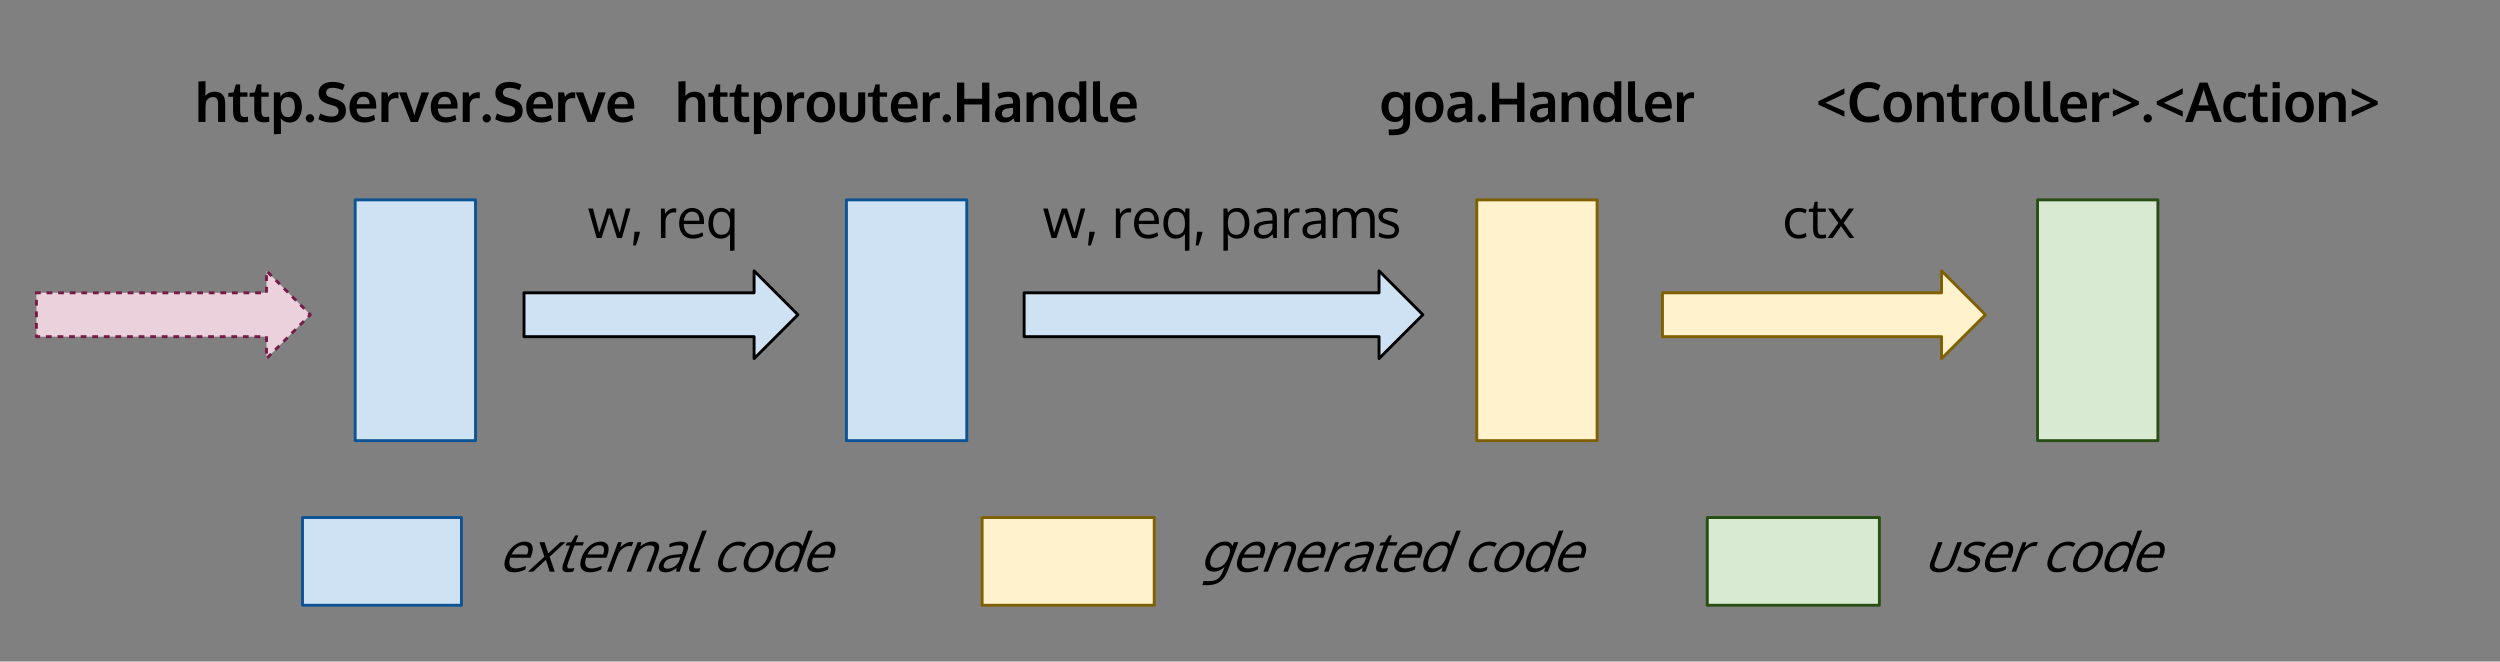 <?xml version="1.0" standalone="yes"?>

<svg version="1.1" viewBox="0.0 0.0 862.955 228.357" fill="none" stroke="none" stroke-linecap="square" stroke-miterlimit="10" xmlns="http://www.w3.org/2000/svg" xmlns:xlink="http://www.w3.org/1999/xlink"><rect x="0.0" y="0.0" width="862.955" height="228.357" fill="#808080" stroke="none"/><clipPath id="p.0"><path d="m0 0l862.955 0l0 228.357l-862.955 0l0 -228.357z" clip-rule="nonzero"></path></clipPath><g clip-path="url(#p.0)"><path fill="#000000" fill-opacity="0.0" d="m0 0l862.955 0l0 228.357l-862.955 0z" fill-rule="nonzero"></path><path fill="#ead1dc" d="m12.572 101.072l79.417 0l0 -7.567l15.134 15.134l-15.134 15.134l0 -7.567l-79.417 0z" fill-rule="nonzero"></path><path stroke="#741b47" stroke-width="1.0" stroke-linejoin="round" stroke-linecap="butt" stroke-dasharray="1.0,3.0" d="m12.572 101.072l79.417 0l0 -7.567l15.134 15.134l-15.134 15.134l0 -7.567l-79.417 0z" fill-rule="nonzero"></path><path fill="#d9ead3" d="m703.323 68.987l41.543 0l0 83.118l-41.543 0z" fill-rule="nonzero"></path><path stroke="#274e13" stroke-width="1.0" stroke-linejoin="round" stroke-linecap="butt" d="m703.323 68.987l41.543 0l0 83.118l-41.543 0z" fill-rule="nonzero"></path><path fill="#fff2cc" d="m339.016 178.644l59.402 0l0 30.268l-59.402 0z" fill-rule="nonzero"></path><path stroke="#7f6000" stroke-width="1.0" stroke-linejoin="round" stroke-linecap="butt" d="m339.016 178.644l59.402 0l0 30.268l-59.402 0z" fill-rule="nonzero"></path><path fill="#000000" fill-opacity="0.0" d="m404.887 170.408l177.669 0l0 46.74l-177.669 0z" fill-rule="nonzero"></path><path fill="#000000" d="m419.668 196q0.781 0 1.469 -0.281q0.703 -0.281 1.219 -0.766q0.531 -0.484 0.922 -1.094q0.391 -0.609 0.656 -1.312l0.281 -0.75q0.281 -0.75 0.344 -1.375q0.062 -0.625 -0.094 -1.125q-0.156 -0.5 -0.641 -0.766q-0.469 -0.281 -1.25 -0.281q-0.641 0 -1.266 0.25q-0.609 0.234 -1.094 0.625q-0.469 0.391 -0.906 0.922q-0.438 0.516 -0.734 1.062q-0.297 0.531 -0.516 1.078q-0.188 0.531 -0.281 1.062q-0.094 0.531 -0.047 1.031q0.062 0.5 0.266 0.875q0.203 0.375 0.625 0.609q0.438 0.234 1.047 0.234zm-4.641 5.984l0.391 -1.406l1.891 0q0.797 0 1.422 -0.109q0.625 -0.109 1.109 -0.359q0.484 -0.25 0.844 -0.562q0.359 -0.312 0.672 -0.812q0.312 -0.5 0.531 -0.984q0.234 -0.484 0.484 -1.188l0.344 -0.906q-0.859 0.797 -1.766 1.234q-0.891 0.422 -2.016 0.422q-0.875 0 -1.5 -0.297q-0.609 -0.297 -0.938 -0.797q-0.312 -0.5 -0.422 -1.156q-0.109 -0.672 -0.016 -1.375q0.109 -0.703 0.391 -1.422q0.406 -1.109 1.031 -2.047q0.641 -0.953 1.438 -1.688q0.812 -0.75 1.844 -1.172q1.047 -0.422 2.172 -0.422q1.0 0 1.609 0.391q0.609 0.375 0.906 1.172l0.5 -1.344l1.516 0l-3.531 9.438q-0.25 0.656 -0.469 1.141q-0.219 0.484 -0.578 1.078q-0.344 0.594 -0.719 1.016q-0.375 0.438 -0.922 0.859q-0.531 0.438 -1.172 0.703q-0.625 0.266 -1.484 0.422q-0.844 0.172 -1.844 0.172l-1.719 0zm19.985 -12.953q-0.375 -0.812 -1.562 -0.812q-1.188 0 -2.25 0.844q-1.062 0.828 -1.766 2.297l5.375 0q0.578 -1.516 0.203 -2.328zm-4.766 8.516q-2.203 0 -2.953 -1.406q-0.75 -1.422 0.172 -3.875q0.875 -2.359 2.656 -3.828q1.797 -1.469 3.812 -1.5q1.891 0 2.516 1.297q0.625 1.297 -0.188 3.453q-0.031 0.109 -0.156 0.406q-0.109 0.297 -0.156 0.422l-6.984 0q-0.625 1.734 -0.125 2.719q0.5 0.969 1.969 0.969q1.609 0 3.562 -0.859l-0.219 1.25q-1.922 0.953 -3.906 0.953zm5.875 -0.219l3.812 -10.172l1.297 0l-0.344 1.453q0.875 -0.75 1.953 -1.203q1.078 -0.469 2.125 -0.469q1.766 0 2.234 0.984q0.484 0.984 -0.281 3.047l-2.391 6.359l-1.547 0q2.297 -6.125 2.453 -6.562q0.453 -1.297 0.188 -1.891q-0.266 -0.609 -1.406 -0.609q-1.188 0 -2.203 0.578q-1.016 0.578 -1.609 1.484q-0.328 0.625 -0.625 1.438l-2.094 5.562l-1.562 0zm19.77 -8.297q-0.375 -0.812 -1.562 -0.812q-1.188 0 -2.25 0.844q-1.062 0.828 -1.766 2.297l5.375 0q0.578 -1.516 0.203 -2.328zm-4.766 8.516q-2.203 0 -2.953 -1.406q-0.75 -1.422 0.172 -3.875q0.875 -2.359 2.656 -3.828q1.797 -1.469 3.812 -1.5q1.891 0 2.516 1.297q0.625 1.297 -0.188 3.453q-0.031 0.109 -0.156 0.406q-0.109 0.297 -0.156 0.422l-6.984 0q-0.625 1.734 -0.125 2.719q0.5 0.969 1.969 0.969q1.609 0 3.562 -0.859l-0.219 1.25q-1.922 0.953 -3.906 0.953zm14.281 -10.484q0.422 0 0.75 0.047l-0.594 1.438q-0.391 -0.078 -0.703 -0.078q-1.297 0 -2.453 0.906q-1.156 0.906 -1.656 2.234l-2.141 5.719l-1.562 0q3.516 -9.375 3.812 -10.172l1.281 0l-0.531 1.828q0.859 -0.875 1.859 -1.391q1.016 -0.531 1.938 -0.531zm1.718 9.219q1.109 0 2.172 -0.594q1.062 -0.609 1.703 -1.641l0.641 -1.719q-0.047 0 -0.578 0.047q-0.531 0.047 -0.688 0.047q-2.094 0.188 -3.078 0.672q-0.969 0.484 -1.359 1.547q-0.312 0.812 0.016 1.234q0.328 0.406 1.172 0.406zm2.984 1.047q0.078 -0.594 0.203 -1.281q-1.156 0.844 -2.031 1.172q-0.859 0.328 -1.859 0.328q-1.422 0 -2.016 -0.75q-0.578 -0.75 -0.047 -2.156q0.578 -1.547 2.031 -2.297q1.469 -0.766 3.766 -0.938q0.312 -0.031 0.953 -0.078q0.641 -0.062 0.953 -0.094l0.344 -0.891q0.406 -1.078 0.094 -1.594q-0.312 -0.516 -1.391 -0.516q-1.5 0 -3.297 0.734q-0.016 -0.109 -0.016 -0.641q0.016 -0.531 0.016 -0.562q0.828 -0.375 1.828 -0.594q1.016 -0.234 1.984 -0.234q1.891 0 2.422 0.828q0.547 0.828 -0.203 2.828l-2.531 6.734l-1.203 0zm6.862 0.188q-1.5 0 -1.859 -0.734q-0.344 -0.734 0.219 -2.359l2.297 -6.125l-1.5 0l0.438 -1.016l1.484 -0.125l1.406 -2.328l1.031 -0.047l-0.891 2.375l2.828 0l-0.422 1.141l-2.828 0l-2.188 5.844q-0.438 1.156 -0.266 1.641q0.172 0.469 1.031 0.469q0.297 0 1.391 -0.156l-0.406 1.219q-1.188 0.203 -1.766 0.203zm12.28 -8.484q-0.375 -0.812 -1.562 -0.812q-1.188 0 -2.25 0.844q-1.062 0.828 -1.766 2.297l5.375 0q0.578 -1.516 0.203 -2.328zm-4.766 8.516q-2.203 0 -2.953 -1.406q-0.75 -1.422 0.172 -3.875q0.875 -2.359 2.656 -3.828q1.797 -1.469 3.812 -1.5q1.891 0 2.516 1.297q0.625 1.297 -0.188 3.453q-0.031 0.109 -0.156 0.406q-0.109 0.297 -0.156 0.422l-6.984 0q-0.625 1.734 -0.125 2.719q0.5 0.969 1.969 0.969q1.609 0 3.562 -0.859l-0.219 1.25q-1.922 0.953 -3.906 0.953zm10.265 -1.344q1.531 0 2.641 -0.984q1.125 -0.984 1.812 -2.812q0.781 -2.062 0.453 -3.094q-0.328 -1.047 -1.938 -1.047q-0.719 0 -1.391 0.312q-0.656 0.297 -1.203 0.844q-0.531 0.547 -0.969 1.266q-0.438 0.703 -0.766 1.547q-0.438 1.188 -0.469 2.062q-0.031 0.875 0.422 1.391q0.453 0.516 1.406 0.516zm3.172 -0.344q-0.781 0.766 -1.797 1.219q-1.0 0.453 -2.016 0.453q-2.016 0 -2.625 -1.422q-0.594 -1.438 0.328 -3.906q0.891 -2.359 2.578 -3.812q1.703 -1.453 3.656 -1.453q1.0 0 1.734 0.438q0.734 0.438 0.906 1.188l0.312 -0.891l1.672 -4.469l1.562 -0.094l-5.328 14.219l-1.328 0l0.344 -1.469zm12.343 1.688q-2.234 0 -2.953 -1.453q-0.719 -1.469 0.172 -3.828q0.891 -2.375 2.719 -3.844q1.844 -1.484 4.078 -1.484q0.781 0 1.453 0.203q0.672 0.188 0.984 0.5l-0.875 1.203q-0.875 -0.578 -2.078 -0.578q-1.469 0 -2.734 1.078q-1.266 1.078 -1.969 2.938q-0.672 1.812 -0.234 2.875q0.453 1.062 1.969 1.062q1.188 0 2.672 -0.641l-0.266 1.234q-1.281 0.734 -2.938 0.734zm7.631 -5.281q-0.688 1.812 -0.297 2.906q0.406 1.078 1.953 1.078q1.516 0 2.688 -1.078q1.188 -1.094 1.875 -2.922q0.703 -1.875 0.328 -2.938q-0.359 -1.078 -1.922 -1.078q-1.531 0 -2.734 1.094q-1.203 1.094 -1.891 2.938zm7.828 -0.031q-0.875 2.359 -2.703 3.844q-1.812 1.469 -4.031 1.469q-2.141 0 -2.859 -1.484q-0.703 -1.484 0.172 -3.812q0.891 -2.375 2.703 -3.844q1.812 -1.469 4.031 -1.469q2.188 0 2.875 1.469q0.703 1.469 -0.188 3.828zm4.472 3.969q1.531 0 2.641 -0.984q1.125 -0.984 1.812 -2.812q0.781 -2.062 0.453 -3.094q-0.328 -1.047 -1.938 -1.047q-0.719 0 -1.391 0.312q-0.656 0.297 -1.203 0.844q-0.531 0.547 -0.969 1.266q-0.438 0.703 -0.766 1.547q-0.438 1.188 -0.469 2.062q-0.031 0.875 0.422 1.391q0.453 0.516 1.406 0.516zm3.172 -0.344q-0.781 0.766 -1.797 1.219q-1.0 0.453 -2.016 0.453q-2.016 0 -2.625 -1.422q-0.594 -1.438 0.328 -3.906q0.891 -2.359 2.578 -3.812q1.703 -1.453 3.656 -1.453q1.0 0 1.734 0.438q0.734 0.438 0.906 1.188l0.312 -0.891l1.672 -4.469l1.562 -0.094l-5.328 14.219l-1.328 0l0.344 -1.469zm12.453 -6.828q-0.375 -0.812 -1.562 -0.812q-1.188 0 -2.25 0.844q-1.062 0.828 -1.766 2.297l5.375 0q0.578 -1.516 0.203 -2.328zm-4.766 8.516q-2.203 0 -2.953 -1.406q-0.75 -1.422 0.172 -3.875q0.875 -2.359 2.656 -3.828q1.797 -1.469 3.812 -1.5q1.891 0 2.516 1.297q0.625 1.297 -0.188 3.453q-0.031 0.109 -0.156 0.406q-0.109 0.297 -0.156 0.422l-6.984 0q-0.625 1.734 -0.125 2.719q0.5 0.969 1.969 0.969q1.609 0 3.562 -0.859l-0.219 1.25q-1.922 0.953 -3.906 0.953z" fill-rule="nonzero"></path><path fill="#d9ead3" d="m589.325 178.644l59.402 0l0 30.268l-59.402 0z" fill-rule="nonzero"></path><path stroke="#274e13" stroke-width="1.0" stroke-linejoin="round" stroke-linecap="butt" d="m589.325 178.644l59.402 0l0 30.268l-59.402 0z" fill-rule="nonzero"></path><path fill="#cfe2f3" d="m122.598 68.987l41.543 0l0 83.118l-41.543 0z" fill-rule="nonzero"></path><path stroke="#0b5394" stroke-width="1.0" stroke-linejoin="round" stroke-linecap="butt" d="m122.598 68.987l41.543 0l0 83.118l-41.543 0z" fill-rule="nonzero"></path><path fill="#000000" fill-opacity="0.0" d="m46.787 15.182l193.165 0l0 46.74l-193.165 0z" fill-rule="nonzero"></path><path fill="#000000" d="m68.49 42.102l0 -13.953l2.438 -0.156l0 2.938q0 0.219 -0.031 1.188q-0.031 0.969 -0.031 0.984q1.219 -1.453 3.266 -1.453q1.703 0 2.641 0.984q0.953 0.984 0.953 3.016l0 6.453l-2.438 0l0 -6.188q0 -1.25 -0.406 -1.828q-0.391 -0.594 -1.344 -0.594q-0.812 0 -1.453 0.422q-0.625 0.406 -0.938 1.047q-0.219 0.859 -0.219 2.234l0 4.906l-2.438 0zm15.492 0.141q-1.047 0 -1.734 -0.25q-0.688 -0.25 -1.078 -0.766q-0.391 -0.531 -0.562 -1.25q-0.156 -0.719 -0.156 -1.781l0 -4.812l-1.672 0l0.094 -1.312l1.75 -0.172l0.781 -2.75l1.484 -0.016l0 2.766l2.531 0l0 1.484l-2.531 0l0 4.859q0 1.156 0.328 1.656q0.328 0.484 1.234 0.484q0.531 0 1.125 -0.094l0.078 1.75q-0.031 0 -0.234 0.047q-0.203 0.031 -0.406 0.062q-0.188 0.031 -0.484 0.062q-0.297 0.031 -0.547 0.031zm7.315 0q-1.047 0 -1.734 -0.25q-0.688 -0.25 -1.078 -0.766q-0.391 -0.531 -0.562 -1.25q-0.156 -0.719 -0.156 -1.781l0 -4.812l-1.672 0l0.094 -1.312l1.75 -0.172l0.781 -2.75l1.484 -0.016l0 2.766l2.531 0l0 1.484l-2.531 0l0 4.859q0 1.156 0.328 1.656q0.328 0.484 1.234 0.484q0.531 0 1.125 -0.094l0.078 1.75q-0.031 0 -0.234 0.047q-0.203 0.031 -0.406 0.062q-0.188 0.031 -0.484 0.062q-0.297 0.031 -0.547 0.031zm3.237 4.094l0 -14.438l2.094 0l0.25 1.438q0.5 -0.812 1.328 -1.25q0.844 -0.438 1.859 -0.438q1.25 0 2.203 0.703q0.953 0.688 1.438 1.891q0.5 1.203 0.5 2.703q0 2.375 -1.156 3.859q-1.141 1.484 -3.094 1.484q-0.969 0 -1.75 -0.375q-0.781 -0.391 -1.312 -1.047q0.078 1.344 0.078 1.5l0 3.859l-2.438 0.109zm4.891 -5.891q1.094 0 1.719 -0.906q0.625 -0.922 0.625 -2.609q0 -1.719 -0.641 -2.578q-0.625 -0.859 -1.734 -0.859q-2.422 0 -2.453 3.281q0 1.891 0.625 2.781q0.641 0.891 1.859 0.891zm7.582 1.828q-0.594 0 -1.016 -0.422q-0.422 -0.422 -0.422 -1.0q0 -0.578 0.406 -1.0q0.422 -0.438 1.031 -0.438q0.594 0 1.0 0.438q0.422 0.422 0.422 1.0q0 0.578 -0.422 1.0q-0.406 0.422 -1.0 0.422zm7.324 0.016q-2.453 0 -4.406 -1.141l0.609 -1.984q0.875 0.484 1.891 0.781q1.031 0.297 2.0 0.297q1.203 0 1.812 -0.516q0.609 -0.516 0.609 -1.484q0 -1.281 -1.703 -1.766q-0.125 -0.047 -0.688 -0.203q-0.547 -0.172 -1.031 -0.312q-0.484 -0.156 -0.703 -0.25q-2.734 -0.953 -2.734 -3.594q0 -1.844 1.312 -2.844q1.312 -1.0 3.484 -1.0q2.453 0 4.234 1.0l-0.75 1.844q-1.828 -0.812 -3.391 -0.812q-1.109 0 -1.688 0.391q-0.562 0.391 -0.609 1.312q0 1.125 1.125 1.469q0.219 0.094 1.094 0.375q0.875 0.266 1.141 0.359q1.859 0.609 2.656 1.516q0.812 0.906 0.812 2.531q0 1.938 -1.375 2.984q-1.375 1.047 -3.703 1.047zm11.503 0q-2.469 0 -3.844 -1.406q-1.359 -1.422 -1.359 -3.906q0 -2.438 1.281 -3.875q1.297 -1.438 3.531 -1.453q2.094 0 3.25 1.328q1.172 1.312 1.172 3.5q0 0.156 0 0.516q0 0.344 0 0.5l-6.781 0q0.031 1.438 0.781 2.219q0.75 0.781 2.062 0.781q1.656 0 3.203 -0.875l0.344 1.734q-1.531 0.938 -3.641 0.938zm-2.703 -6.312l4.453 0q0 -1.25 -0.578 -1.922q-0.562 -0.672 -1.562 -0.672q-0.938 0 -1.578 0.656q-0.641 0.656 -0.734 1.938zm8.54 6.125l0 -10.203l2.031 0l0.312 1.562q1.016 -1.609 2.906 -1.609q0.406 0 0.656 0.047l-0.047 2.031q-0.359 -0.062 -0.766 -0.062q-1.344 0 -2.016 0.719q-0.656 0.719 -0.656 1.984l0 5.531l-2.422 0zm10.113 0l-4.062 -10.203l2.578 0q0.141 0.422 0.938 2.609q0.797 2.172 1.062 2.953q0.516 1.547 0.75 2.328q0 0 0.156 -0.594q0.156 -0.594 0.297 -1.125q0.156 -0.531 0.188 -0.641q0.016 -0.016 0.844 -2.547q0.844 -2.547 1.0 -2.984l2.562 0l-3.859 10.203l-2.453 0zm12.108 0.188q-2.469 0 -3.844 -1.406q-1.359 -1.422 -1.359 -3.906q0 -2.438 1.281 -3.875q1.297 -1.438 3.531 -1.453q2.094 0 3.25 1.328q1.172 1.312 1.172 3.5q0 0.156 0 0.516q0 0.344 0 0.5l-6.781 0q0.031 1.438 0.781 2.219q0.75 0.781 2.062 0.781q1.656 0 3.203 -0.875l0.344 1.734q-1.531 0.938 -3.641 0.938zm-2.703 -6.312l4.453 0q0 -1.25 -0.578 -1.922q-0.562 -0.672 -1.562 -0.672q-0.938 0 -1.578 0.656q-0.641 0.656 -0.734 1.938zm8.54 6.125l0 -10.203l2.031 0l0.312 1.562q1.016 -1.609 2.906 -1.609q0.406 0 0.656 0.047l-0.047 2.031q-0.359 -0.062 -0.766 -0.062q-1.344 0 -2.016 0.719q-0.656 0.719 -0.656 1.984l0 5.531l-2.422 0zm8.285 0.172q-0.594 0 -1.016 -0.422q-0.422 -0.422 -0.422 -1.0q0 -0.578 0.406 -1.0q0.422 -0.438 1.031 -0.438q0.594 0 1.0 0.438q0.422 0.422 0.422 1.0q0 0.578 -0.422 1.0q-0.406 0.422 -1.0 0.422zm7.324 0.016q-2.453 0 -4.406 -1.141l0.609 -1.984q0.875 0.484 1.891 0.781q1.031 0.297 2.0 0.297q1.203 0 1.812 -0.516q0.609 -0.516 0.609 -1.484q0 -1.281 -1.703 -1.766q-0.125 -0.047 -0.688 -0.203q-0.547 -0.172 -1.031 -0.312q-0.484 -0.156 -0.703 -0.25q-2.734 -0.953 -2.734 -3.594q0 -1.844 1.312 -2.844q1.312 -1.0 3.484 -1.0q2.453 0 4.234 1.0l-0.75 1.844q-1.828 -0.812 -3.391 -0.812q-1.109 0 -1.688 0.391q-0.562 0.391 -0.609 1.312q0 1.125 1.125 1.469q0.219 0.094 1.094 0.375q0.875 0.266 1.141 0.359q1.859 0.609 2.656 1.516q0.812 0.906 0.812 2.531q0 1.938 -1.375 2.984q-1.375 1.047 -3.703 1.047zm11.503 0q-2.469 0 -3.844 -1.406q-1.359 -1.422 -1.359 -3.906q0 -2.438 1.281 -3.875q1.297 -1.438 3.531 -1.453q2.094 0 3.25 1.328q1.172 1.312 1.172 3.5q0 0.156 0 0.516q0 0.344 0 0.5l-6.781 0q0.031 1.438 0.781 2.219q0.75 0.781 2.062 0.781q1.656 0 3.203 -0.875l0.344 1.734q-1.531 0.938 -3.641 0.938zm-2.703 -6.312l4.453 0q0 -1.25 -0.578 -1.922q-0.562 -0.672 -1.562 -0.672q-0.938 0 -1.578 0.656q-0.641 0.656 -0.734 1.938zm8.54 6.125l0 -10.203l2.031 0l0.312 1.562q1.016 -1.609 2.906 -1.609q0.406 0 0.656 0.047l-0.047 2.031q-0.359 -0.062 -0.766 -0.062q-1.344 0 -2.016 0.719q-0.656 0.719 -0.656 1.984l0 5.531l-2.422 0zm10.113 0l-4.062 -10.203l2.578 0q0.141 0.422 0.938 2.609q0.797 2.172 1.062 2.953q0.516 1.547 0.75 2.328q0 0 0.156 -0.594q0.156 -0.594 0.297 -1.125q0.156 -0.531 0.188 -0.641q0.016 -0.016 0.844 -2.547q0.844 -2.547 1.0 -2.984l2.562 0l-3.859 10.203l-2.453 0zm12.108 0.188q-2.469 0 -3.844 -1.406q-1.359 -1.422 -1.359 -3.906q0 -2.438 1.281 -3.875q1.297 -1.438 3.531 -1.453q2.094 0 3.25 1.328q1.172 1.312 1.172 3.5q0 0.156 0 0.516q0 0.344 0 0.5l-6.781 0q0.031 1.438 0.781 2.219q0.75 0.781 2.062 0.781q1.656 0 3.203 -0.875l0.344 1.734q-1.531 0.938 -3.641 0.938zm-2.703 -6.312l4.453 0q0 -1.25 -0.578 -1.922q-0.562 -0.672 -1.562 -0.672q-0.938 0 -1.578 0.656q-0.641 0.656 -0.734 1.938z" fill-rule="nonzero"></path><path fill="#cfe2f3" d="m180.882 101.073l79.417 0l0 -7.567l15.134 15.134l-15.134 15.134l0 -7.567l-79.417 0z" fill-rule="nonzero"></path><path stroke="#000000" stroke-width="1.0" stroke-linejoin="round" stroke-linecap="butt" d="m180.882 101.073l79.417 0l0 -7.567l15.134 15.134l-15.134 15.134l0 -7.567l-79.417 0z" fill-rule="nonzero"></path><path fill="#cfe2f3" d="m292.173 68.987l41.543 0l0 83.118l-41.543 0z" fill-rule="nonzero"></path><path stroke="#0b5394" stroke-width="1.0" stroke-linejoin="round" stroke-linecap="butt" d="m292.173 68.987l41.543 0l0 83.118l-41.543 0z" fill-rule="nonzero"></path><path fill="#000000" fill-opacity="0.0" d="m212.945 15.182l200.0 0l0 46.74l-200.0 0z" fill-rule="nonzero"></path><path fill="#000000" d="m234.193 42.102l0 -13.953l2.438 -0.156l0 2.938q0 0.219 -0.031 1.188q-0.031 0.969 -0.031 0.984q1.219 -1.453 3.266 -1.453q1.703 0 2.641 0.984q0.953 0.984 0.953 3.016l0 6.453l-2.438 0l0 -6.188q0 -1.25 -0.406 -1.828q-0.391 -0.594 -1.344 -0.594q-0.812 0 -1.453 0.422q-0.625 0.406 -0.938 1.047q-0.219 0.859 -0.219 2.234l0 4.906l-2.438 0zm15.492 0.141q-1.047 0 -1.734 -0.25q-0.688 -0.25 -1.078 -0.766q-0.391 -0.531 -0.562 -1.25q-0.156 -0.719 -0.156 -1.781l0 -4.812l-1.672 0l0.094 -1.312l1.75 -0.172l0.781 -2.75l1.484 -0.016l0 2.766l2.531 0l0 1.484l-2.531 0l0 4.859q0 1.156 0.328 1.656q0.328 0.484 1.234 0.484q0.531 0 1.125 -0.094l0.078 1.75q-0.031 0 -0.234 0.047q-0.203 0.031 -0.406 0.062q-0.188 0.031 -0.484 0.062q-0.297 0.031 -0.547 0.031zm7.315 0q-1.047 0 -1.734 -0.25q-0.688 -0.25 -1.078 -0.766q-0.391 -0.531 -0.562 -1.25q-0.156 -0.719 -0.156 -1.781l0 -4.812l-1.672 0l0.094 -1.312l1.75 -0.172l0.781 -2.75l1.484 -0.016l0 2.766l2.531 0l0 1.484l-2.531 0l0 4.859q0 1.156 0.328 1.656q0.328 0.484 1.234 0.484q0.531 0 1.125 -0.094l0.078 1.75q-0.031 0 -0.234 0.047q-0.203 0.031 -0.406 0.062q-0.188 0.031 -0.484 0.062q-0.297 0.031 -0.547 0.031zm3.237 4.094l0 -14.438l2.094 0l0.25 1.438q0.5 -0.812 1.328 -1.25q0.844 -0.438 1.859 -0.438q1.25 0 2.203 0.703q0.953 0.688 1.438 1.891q0.5 1.203 0.5 2.703q0 2.375 -1.156 3.859q-1.141 1.484 -3.094 1.484q-0.969 0 -1.75 -0.375q-0.781 -0.391 -1.312 -1.047q0.078 1.344 0.078 1.5l0 3.859l-2.438 0.109zm4.891 -5.891q1.094 0 1.719 -0.906q0.625 -0.922 0.625 -2.609q0 -1.719 -0.641 -2.578q-0.625 -0.859 -1.734 -0.859q-2.422 0 -2.453 3.281q0 1.891 0.625 2.781q0.641 0.891 1.859 0.891zm6.567 1.656l0 -10.203l2.031 0l0.312 1.562q1.016 -1.609 2.906 -1.609q0.406 0 0.656 0.047l-0.047 2.031q-0.359 -0.062 -0.766 -0.062q-1.344 0 -2.016 0.719q-0.656 0.719 -0.656 1.984l0 5.531l-2.422 0zm11.691 -1.656q1.234 0 1.859 -0.891q0.625 -0.906 0.625 -2.578q0 -1.703 -0.625 -2.594q-0.625 -0.891 -1.875 -0.891q-1.234 0 -1.859 0.906q-0.625 0.891 -0.625 2.578q0 1.672 0.625 2.578q0.641 0.891 1.875 0.891zm-0.062 1.844q-2.266 0 -3.562 -1.453q-1.297 -1.469 -1.297 -3.859q0 -2.469 1.297 -3.891q1.297 -1.438 3.672 -1.438q2.281 0 3.562 1.453q1.297 1.453 1.297 3.875q0 2.438 -1.312 3.875q-1.297 1.438 -3.656 1.438zm14.116 -0.984q-1.219 0.984 -3.203 0.984q-1.984 0 -3.203 -0.984q-1.203 -1.0 -1.203 -2.922l0 -6.484l2.438 0l0 6.406q0 1.141 0.469 1.656q0.484 0.5 1.531 0.5q1.016 0 1.484 -0.5q0.469 -0.516 0.469 -1.656l0 -6.406l2.438 0l0 6.484q0 1.922 -1.219 2.922zm7.313 0.938q-1.047 0 -1.734 -0.25q-0.688 -0.25 -1.078 -0.766q-0.391 -0.531 -0.562 -1.25q-0.156 -0.719 -0.156 -1.781l0 -4.812l-1.672 0l0.094 -1.312l1.75 -0.172l0.781 -2.75l1.484 -0.016l0 2.766l2.531 0l0 1.484l-2.531 0l0 4.859q0 1.156 0.328 1.656q0.328 0.484 1.234 0.484q0.531 0 1.125 -0.094l0.078 1.75q-0.031 0 -0.234 0.047q-0.203 0.031 -0.406 0.062q-0.188 0.031 -0.484 0.062q-0.297 0.031 -0.547 0.031zm7.956 0.047q-2.469 0 -3.844 -1.406q-1.359 -1.422 -1.359 -3.906q0 -2.438 1.281 -3.875q1.297 -1.438 3.531 -1.453q2.094 0 3.25 1.328q1.172 1.312 1.172 3.5q0 0.156 0 0.516q0 0.344 0 0.5l-6.781 0q0.031 1.438 0.781 2.219q0.75 0.781 2.062 0.781q1.656 0 3.203 -0.875l0.344 1.734q-1.531 0.938 -3.641 0.938zm-2.703 -6.312l4.453 0q0 -1.25 -0.578 -1.922q-0.562 -0.672 -1.562 -0.672q-0.938 0 -1.578 0.656q-0.641 0.656 -0.734 1.938zm8.54 6.125l0 -10.203l2.031 0l0.312 1.562q1.016 -1.609 2.906 -1.609q0.406 0 0.656 0.047l-0.047 2.031q-0.359 -0.062 -0.766 -0.062q-1.344 0 -2.016 0.719q-0.656 0.719 -0.656 1.984l0 5.531l-2.422 0zm8.285 0.172q-0.594 0 -1.016 -0.422q-0.422 -0.422 -0.422 -1.0q0 -0.578 0.406 -1.0q0.422 -0.438 1.031 -0.438q0.594 0 1.0 0.438q0.422 0.422 0.422 1.0q0 0.578 -0.422 1.0q-0.406 0.422 -1.0 0.422zm3.512 -0.172l0 -13.594l2.516 0l0 5.562l6.141 0l0 -5.562l2.516 0l0 13.594l-2.516 0l0 -6.047l-6.141 0l0 6.047l-2.516 0zm16.3 0.188q-1.422 0 -2.297 -0.781q-0.875 -0.781 -0.875 -2.25q0 -1.594 1.031 -2.359q1.047 -0.766 3.141 -0.969q0.297 -0.031 0.625 -0.062q0.328 -0.047 0.75 -0.078q0.422 -0.047 0.656 -0.078l0 -0.531q0 -0.922 -0.422 -1.344q-0.422 -0.422 -1.297 -0.422q-1.25 0 -3.078 0.688q0 -0.031 -0.297 -0.844q-0.297 -0.812 -0.312 -0.828q1.797 -0.781 3.906 -0.781q2.047 0 2.984 0.906q0.938 0.891 0.938 2.891l0 6.656l-1.797 0q0 -0.031 -0.203 -0.609q-0.188 -0.594 -0.188 -0.641q-0.766 0.75 -1.5 1.094q-0.719 0.344 -1.766 0.344zm0.656 -1.719q0.844 0 1.469 -0.406q0.641 -0.406 0.906 -0.969l0 -1.969q-0.031 0 -0.5 0.031q-0.453 0.031 -0.484 0.031q-1.484 0.141 -2.172 0.562q-0.672 0.422 -0.672 1.375q0 0.641 0.375 1.0q0.375 0.344 1.078 0.344zm7.059 1.531l0 -10.203l1.953 0l0.266 1.297q1.562 -1.547 3.469 -1.547q1.781 0 2.656 1.031q0.891 1.031 0.891 2.969l0 6.453l-2.438 0l0 -6.156q0 -1.234 -0.391 -1.844q-0.391 -0.609 -1.406 -0.609q-0.781 0 -1.438 0.406q-0.656 0.406 -0.953 1.016q-0.172 0.719 -0.172 2.219l0 4.969l-2.438 0zm15.22 0.188q-2.0 0 -3.141 -1.453q-1.141 -1.469 -1.141 -3.922q0 -2.375 1.141 -3.812q1.141 -1.453 3.125 -1.453q2.172 0 3.078 1.547q-0.094 -0.906 -0.094 -1.75l0 -3.297l2.422 -0.156l0 14.109l-2.094 0l-0.281 -1.391q-0.156 0.25 -0.297 0.438q-0.125 0.172 -0.391 0.406q-0.25 0.234 -0.562 0.391q-0.297 0.141 -0.766 0.234q-0.453 0.109 -1.0 0.109zm0.578 -1.844q2.438 0 2.484 -3.328q0 -1.875 -0.641 -2.734q-0.625 -0.875 -1.875 -0.875q-1.094 0 -1.75 0.875q-0.656 0.875 -0.656 2.594q0 1.688 0.656 2.578q0.656 0.891 1.781 0.891zm10.672 1.797q-1.062 0 -1.75 -0.25q-0.688 -0.25 -1.094 -0.781q-0.391 -0.531 -0.547 -1.266q-0.156 -0.75 -0.156 -1.859l0 -9.938l2.422 -0.156l0 10.047q0 1.375 0.328 1.859q0.328 0.484 1.266 0.484q0.469 0 1.172 -0.094l0.062 1.734q0 0 -0.219 0.047q-0.219 0.047 -0.422 0.078q-0.203 0.031 -0.516 0.062q-0.297 0.031 -0.547 0.031zm7.517 0.047q-2.469 0 -3.844 -1.406q-1.359 -1.422 -1.359 -3.906q0 -2.438 1.281 -3.875q1.297 -1.438 3.531 -1.453q2.094 0 3.25 1.328q1.172 1.312 1.172 3.5q0 0.156 0 0.516q0 0.344 0 0.5l-6.781 0q0.031 1.438 0.781 2.219q0.75 0.781 2.062 0.781q1.656 0 3.203 -0.875l0.344 1.734q-1.531 0.938 -3.641 0.938zm-2.703 -6.312l4.453 0q0 -1.25 -0.578 -1.922q-0.562 -0.672 -1.562 -0.672q-0.938 0 -1.578 0.656q-0.641 0.656 -0.734 1.938z" fill-rule="nonzero"></path><path fill="#cfe2f3" d="m353.514 101.073l122.504 0l0 -7.567l15.134 15.134l-15.134 15.134l0 -7.567l-122.504 0z" fill-rule="nonzero"></path><path stroke="#000000" stroke-width="1.0" stroke-linejoin="round" stroke-linecap="butt" d="m353.514 101.073l122.504 0l0 -7.567l15.134 15.134l-15.134 15.134l0 -7.567l-122.504 0z" fill-rule="nonzero"></path><path fill="#fff2cc" d="m509.748 68.987l41.543 0l0 83.118l-41.543 0z" fill-rule="nonzero"></path><path stroke="#7f6000" stroke-width="1.0" stroke-linejoin="round" stroke-linecap="butt" d="m509.748 68.987l41.543 0l0 83.118l-41.543 0z" fill-rule="nonzero"></path><path fill="#000000" fill-opacity="0.0" d="m460.047 15.182l140.945 0l0 46.74l-140.945 0z" fill-rule="nonzero"></path><path fill="#000000" d="m479.445 46.665l-0.141 -1.969l1.234 0q2.141 0 2.984 -0.578q0.859 -0.562 0.859 -2.078q0 -0.625 -0.047 -1.344q-0.25 0.328 -0.469 0.547q-0.219 0.219 -0.547 0.438q-0.328 0.203 -0.797 0.312q-0.453 0.109 -1.031 0.109q-2.031 0 -3.328 -1.453q-1.297 -1.453 -1.297 -3.766q0 -1.219 0.359 -2.219q0.359 -1.016 0.969 -1.656q0.625 -0.656 1.438 -1.0q0.812 -0.359 1.734 -0.359q2.047 0 3.047 1.5l0.172 -1.25l2.172 0l0 9.484q0 0.75 -0.078 1.359q-0.062 0.609 -0.25 1.172q-0.188 0.562 -0.5 0.969q-0.297 0.422 -0.75 0.766q-0.453 0.344 -1.078 0.562q-0.609 0.219 -1.422 0.328q-0.812 0.125 -1.844 0.125l-1.391 0zm2.438 -6.266q2.516 0 2.531 -3.359l0 -0.359q-0.016 -1.516 -0.625 -2.328q-0.609 -0.828 -1.797 -0.844q-1.328 0 -2.016 0.922q-0.688 0.906 -0.688 2.453q0 1.5 0.688 2.516q0.703 1.0 1.906 1.0zm11.495 0.047q1.234 0 1.859 -0.891q0.625 -0.906 0.625 -2.578q0 -1.703 -0.625 -2.594q-0.625 -0.891 -1.875 -0.891q-1.234 0 -1.859 0.906q-0.625 0.891 -0.625 2.578q0 1.672 0.625 2.578q0.641 0.891 1.875 0.891zm-0.062 1.844q-2.266 0 -3.562 -1.453q-1.297 -1.469 -1.297 -3.859q0 -2.469 1.297 -3.891q1.297 -1.438 3.672 -1.438q2.281 0 3.562 1.453q1.297 1.453 1.297 3.875q0 2.438 -1.312 3.875q-1.297 1.438 -3.656 1.438zm9.444 0q-1.422 0 -2.297 -0.781q-0.875 -0.781 -0.875 -2.25q0 -1.594 1.031 -2.359q1.047 -0.766 3.141 -0.969q0.297 -0.031 0.625 -0.062q0.328 -0.047 0.75 -0.078q0.422 -0.047 0.656 -0.078l0 -0.531q0 -0.922 -0.422 -1.344q-0.422 -0.422 -1.297 -0.422q-1.25 0 -3.078 0.688q0 -0.031 -0.297 -0.844q-0.297 -0.812 -0.312 -0.828q1.797 -0.781 3.906 -0.781q2.047 0 2.984 0.906q0.938 0.891 0.938 2.891l0 6.656l-1.797 0q0 -0.031 -0.203 -0.609q-0.188 -0.594 -0.188 -0.641q-0.766 0.75 -1.5 1.094q-0.719 0.344 -1.766 0.344zm0.656 -1.719q0.844 0 1.469 -0.406q0.641 -0.406 0.906 -0.969l0 -1.969q-0.031 0 -0.5 0.031q-0.453 0.031 -0.484 0.031q-1.484 0.141 -2.172 0.562q-0.672 0.422 -0.672 1.375q0 0.641 0.375 1.0q0.375 0.344 1.078 0.344zm8.091 1.703q-0.594 0 -1.016 -0.422q-0.422 -0.422 -0.422 -1.0q0 -0.578 0.406 -1.0q0.422 -0.438 1.031 -0.438q0.594 0 1 0.438q0.422 0.422 0.422 1.0q0 0.578 -0.422 1.0q-0.406 0.422 -1 0.422zm3.512 -0.172l0 -13.594l2.516 0l0 5.562l6.141 0l0 -5.562l2.516 0l0 13.594l-2.516 0l0 -6.047l-6.141 0l0 6.047l-2.516 0zm16.3 0.188q-1.422 0 -2.297 -0.781q-0.875 -0.781 -0.875 -2.25q0 -1.594 1.031 -2.359q1.047 -0.766 3.141 -0.969q0.297 -0.031 0.625 -0.062q0.328 -0.047 0.75 -0.078q0.422 -0.047 0.656 -0.078l0 -0.531q0 -0.922 -0.422 -1.344q-0.422 -0.422 -1.297 -0.422q-1.25 0 -3.078 0.688q0 -0.031 -0.297 -0.844q-0.297 -0.812 -0.312 -0.828q1.797 -0.781 3.906 -0.781q2.047 0 2.984 0.906q0.938 0.891 0.938 2.891l0 6.656l-1.797 0q0 -0.031 -0.203 -0.609q-0.188 -0.594 -0.188 -0.641q-0.766 0.75 -1.5 1.094q-0.719 0.344 -1.766 0.344zm0.656 -1.719q0.844 0 1.469 -0.406q0.641 -0.406 0.906 -0.969l0 -1.969q-0.031 0 -0.5 0.031q-0.453 0.031 -0.484 0.031q-1.484 0.141 -2.172 0.562q-0.672 0.422 -0.672 1.375q0 0.641 0.375 1.0q0.375 0.344 1.078 0.344zm7.059 1.531l0 -10.203l1.953 0l0.266 1.297q1.562 -1.547 3.469 -1.547q1.781 0 2.656 1.031q0.891 1.031 0.891 2.969l0 6.453l-2.438 0l0 -6.156q0 -1.234 -0.391 -1.844q-0.391 -0.609 -1.406 -0.609q-0.781 0 -1.438 0.406q-0.656 0.406 -0.953 1.016q-0.172 0.719 -0.172 2.219l0 4.969l-2.438 0zm15.22 0.188q-2.0 0 -3.141 -1.453q-1.141 -1.469 -1.141 -3.922q0 -2.375 1.141 -3.812q1.141 -1.453 3.125 -1.453q2.172 0 3.078 1.547q-0.094 -0.906 -0.094 -1.75l0 -3.297l2.422 -0.156l0 14.109l-2.094 0l-0.281 -1.391q-0.156 0.25 -0.297 0.438q-0.125 0.172 -0.391 0.406q-0.25 0.234 -0.562 0.391q-0.297 0.141 -0.766 0.234q-0.453 0.109 -1.0 0.109zm0.578 -1.844q2.438 0 2.484 -3.328q0 -1.875 -0.641 -2.734q-0.625 -0.875 -1.875 -0.875q-1.094 0 -1.75 0.875q-0.656 0.875 -0.656 2.594q0 1.688 0.656 2.578q0.656 0.891 1.781 0.891zm10.672 1.797q-1.062 0 -1.75 -0.25q-0.688 -0.25 -1.094 -0.781q-0.391 -0.531 -0.547 -1.266q-0.156 -0.75 -0.156 -1.859l0 -9.938l2.422 -0.156l0 10.047q0 1.375 0.328 1.859q0.328 0.484 1.266 0.484q0.469 0 1.172 -0.094l0.062 1.734q0 0 -0.219 0.047q-0.219 0.047 -0.422 0.078q-0.203 0.031 -0.516 0.062q-0.297 0.031 -0.547 0.031zm7.517 0.047q-2.469 0 -3.844 -1.406q-1.359 -1.422 -1.359 -3.906q0 -2.438 1.281 -3.875q1.297 -1.438 3.531 -1.453q2.094 0 3.25 1.328q1.172 1.312 1.172 3.5q0 0.156 0 0.516q0 0.344 0 0.5l-6.781 0q0.031 1.438 0.781 2.219q0.75 0.781 2.062 0.781q1.656 0 3.203 -0.875l0.344 1.734q-1.531 0.938 -3.641 0.938zm-2.703 -6.312l4.453 0q0 -1.25 -0.578 -1.922q-0.562 -0.672 -1.562 -0.672q-0.938 0 -1.578 0.656q-0.641 0.656 -0.734 1.938zm8.54 6.125l0 -10.203l2.031 0l0.312 1.562q1.016 -1.609 2.906 -1.609q0.406 0 0.656 0.047l-0.047 2.031q-0.359 -0.062 -0.766 -0.062q-1.344 0 -2.016 0.719q-0.656 0.719 -0.656 1.984l0 5.531l-2.422 0z" fill-rule="nonzero"></path><path fill="#fff2cc" d="m573.853 101.073l96.331 0l0 -7.567l15.134 15.134l-15.134 15.134l0 -7.567l-96.331 0z" fill-rule="nonzero"></path><path stroke="#7f6000" stroke-width="1.0" stroke-linejoin="round" stroke-linecap="butt" d="m573.853 101.073l96.331 0l0 -7.567l15.134 15.134l-15.134 15.134l0 -7.567l-96.331 0z" fill-rule="nonzero"></path><path fill="#000000" fill-opacity="0.0" d="m614.85 15.184l218.488 0l0 46.74l-218.488 0z" fill-rule="nonzero"></path><path fill="#000000" d="m636.659 40.291l-8.969 -4.172l0 -1.156l8.969 -4.469l0 1.922l-6.531 3.078l6.531 2.891l0 1.906zm8.254 2.0q-2.969 0 -4.719 -1.859q-1.75 -1.875 -1.75 -5.188q0 -3.125 1.828 -5.016q1.828 -1.906 4.781 -1.906q2.375 0 4.031 1.094l-0.797 1.906q-1.578 -0.969 -3.188 -0.969q-1.875 0 -2.969 1.344q-1.078 1.344 -1.078 3.625q0 2.359 1.047 3.656q1.047 1.281 3.0 1.281q1.703 0 3.391 -0.859l0.328 1.969q-1.562 0.922 -3.906 0.922zm10.133 -1.844q1.234 0 1.859 -0.891q0.625 -0.906 0.625 -2.578q0 -1.703 -0.625 -2.594q-0.625 -0.891 -1.875 -0.891q-1.234 0 -1.859 0.906q-0.625 0.891 -0.625 2.578q0 1.672 0.625 2.578q0.641 0.891 1.875 0.891zm-0.062 1.844q-2.266 0 -3.562 -1.453q-1.297 -1.469 -1.297 -3.859q0 -2.469 1.297 -3.891q1.297 -1.438 3.672 -1.438q2.281 0 3.562 1.453q1.297 1.453 1.297 3.875q0 2.438 -1.312 3.875q-1.297 1.438 -3.656 1.438zm6.757 -0.188l0 -10.203l1.953 0l0.266 1.297q1.562 -1.547 3.469 -1.547q1.781 0 2.656 1.031q0.891 1.031 0.891 2.969l0 6.453l-2.438 0l0 -6.156q0 -1.234 -0.391 -1.844q-0.391 -0.609 -1.406 -0.609q-0.781 0 -1.438 0.406q-0.656 0.406 -0.953 1.016q-0.172 0.719 -0.172 2.219l0 4.969l-2.438 0zm15.501 0.141q-1.047 0 -1.734 -0.25q-0.688 -0.25 -1.078 -0.766q-0.391 -0.531 -0.562 -1.25q-0.156 -0.719 -0.156 -1.781l0 -4.812l-1.672 0l0.094 -1.312l1.75 -0.172l0.781 -2.75l1.484 -0.016l0 2.766l2.531 0l0 1.484l-2.531 0l0 4.859q0 1.156 0.328 1.656q0.328 0.484 1.234 0.484q0.531 0 1.125 -0.094l0.078 1.75q-0.031 0 -0.234 0.047q-0.203 0.031 -0.406 0.062q-0.188 0.031 -0.484 0.062q-0.297 0.031 -0.547 0.031zm3.252 -0.141l0 -10.203l2.031 0l0.312 1.562q1.016 -1.609 2.906 -1.609q0.406 0 0.656 0.047l-0.047 2.031q-0.359 -0.062 -0.766 -0.062q-1.344 0 -2.016 0.719q-0.656 0.719 -0.656 1.984l0 5.531l-2.422 0zm11.691 -1.656q1.234 0 1.859 -0.891q0.625 -0.906 0.625 -2.578q0 -1.703 -0.625 -2.594q-0.625 -0.891 -1.875 -0.891q-1.234 0 -1.859 0.906q-0.625 0.891 -0.625 2.578q0 1.672 0.625 2.578q0.641 0.891 1.875 0.891zm-0.062 1.844q-2.266 0 -3.562 -1.453q-1.297 -1.469 -1.297 -3.859q0 -2.469 1.297 -3.891q1.297 -1.438 3.672 -1.438q2.281 0 3.562 1.453q1.297 1.453 1.297 3.875q0 2.438 -1.312 3.875q-1.297 1.438 -3.656 1.438zm10.335 -0.047q-1.062 0 -1.75 -0.25q-0.688 -0.25 -1.094 -0.781q-0.391 -0.531 -0.547 -1.266q-0.156 -0.75 -0.156 -1.859l0 -9.938l2.422 -0.156l0 10.047q0 1.375 0.328 1.859q0.328 0.484 1.266 0.484q0.469 0 1.172 -0.094l0.062 1.734q0 0 -0.219 0.047q-0.219 0.047 -0.422 0.078q-0.203 0.031 -0.516 0.062q-0.297 0.031 -0.547 0.031zm6.377 0q-1.062 0 -1.75 -0.25q-0.688 -0.25 -1.094 -0.781q-0.391 -0.531 -0.547 -1.266q-0.156 -0.75 -0.156 -1.859l0 -9.938l2.422 -0.156l0 10.047q0 1.375 0.328 1.859q0.328 0.484 1.266 0.484q0.469 0 1.172 -0.094l0.062 1.734q0 0 -0.219 0.047q-0.219 0.047 -0.422 0.078q-0.203 0.031 -0.516 0.062q-0.297 0.031 -0.547 0.031zm7.517 0.047q-2.469 0 -3.844 -1.406q-1.359 -1.422 -1.359 -3.906q0 -2.438 1.281 -3.875q1.297 -1.438 3.531 -1.453q2.094 0 3.25 1.328q1.172 1.312 1.172 3.5q0 0.156 0 0.516q0 0.344 0 0.5l-6.781 0q0.031 1.438 0.781 2.219q0.75 0.781 2.062 0.781q1.656 0 3.203 -0.875l0.344 1.734q-1.531 0.938 -3.641 0.938zm-2.703 -6.312l4.453 0q0 -1.25 -0.578 -1.922q-0.562 -0.672 -1.562 -0.672q-0.938 0 -1.578 0.656q-0.641 0.656 -0.734 1.938zm8.54 6.125l0 -10.203l2.031 0l0.312 1.562q1.016 -1.609 2.906 -1.609q0.406 0 0.656 0.047l-0.047 2.031q-0.359 -0.062 -0.766 -0.062q-1.344 0 -2.016 0.719q-0.656 0.719 -0.656 1.984l0 5.531l-2.422 0zm7.129 -1.828l0 -1.906l6.531 -2.875l-6.531 -3.109l0 -1.906l8.969 4.484l0 1.156l-8.969 4.156zm12.051 2.0q-0.594 0 -1.016 -0.422q-0.422 -0.422 -0.422 -1.0q0 -0.578 0.406 -1.0q0.422 -0.438 1.031 -0.438q0.594 0 1.0 0.438q0.422 0.422 0.422 1.0q0 0.578 -0.422 1.0q-0.406 0.422 -1.0 0.422zm12.074 -1.984l-8.969 -4.172l0 -1.156l8.969 -4.469l0 1.922l-6.531 3.078l6.531 2.891l0 1.906zm0.832 1.812l5.0 -13.594l2.734 0l4.938 13.594l-2.578 0l-1.344 -3.844l-4.766 0l-1.359 3.844l-2.625 0zm4.609 -5.719l3.5 0q-1.672 -5.344 -1.719 -5.531l-1.781 5.531zm13.505 5.906q-2.344 0 -3.656 -1.391q-1.297 -1.391 -1.297 -3.969q0 -2.516 1.359 -3.891q1.375 -1.391 3.609 -1.391q1.797 0 3.031 0.781l-0.578 1.734q-1.266 -0.656 -2.344 -0.656q-1.234 0 -1.953 0.875q-0.703 0.875 -0.703 2.562q0 1.719 0.703 2.609q0.703 0.891 1.984 0.891q1.328 0 2.562 -0.797l0.234 1.844q-0.641 0.438 -1.328 0.609q-0.688 0.188 -1.625 0.188zm8.792 -0.047q-1.047 0 -1.734 -0.25q-0.688 -0.25 -1.078 -0.766q-0.391 -0.531 -0.562 -1.25q-0.156 -0.719 -0.156 -1.781l0 -4.812l-1.672 0l0.094 -1.312l1.75 -0.172l0.781 -2.75l1.484 -0.016l0 2.766l2.531 0l0 1.484l-2.531 0l0 4.859q0 1.156 0.328 1.656q0.328 0.484 1.234 0.484q0.531 0 1.125 -0.094l0.078 1.75q-0.031 0 -0.234 0.047q-0.203 0.031 -0.406 0.062q-0.188 0.031 -0.484 0.062q-0.297 0.031 -0.547 0.031zm3.299 -0.141l0 -10.203l2.422 0l0 10.203l-2.422 0zm0 -11.688l0 -2.078l2.438 0l0 2.078l-2.438 0zm9.303 10.031q1.234 0 1.859 -0.891q0.625 -0.906 0.625 -2.578q0 -1.703 -0.625 -2.594q-0.625 -0.891 -1.875 -0.891q-1.234 0 -1.859 0.906q-0.625 0.891 -0.625 2.578q0 1.672 0.625 2.578q0.641 0.891 1.875 0.891zm-0.062 1.844q-2.266 0 -3.562 -1.453q-1.297 -1.469 -1.297 -3.859q0 -2.469 1.297 -3.891q1.297 -1.438 3.672 -1.438q2.281 0 3.562 1.453q1.297 1.453 1.297 3.875q0 2.438 -1.312 3.875q-1.297 1.438 -3.656 1.438zm6.757 -0.188l0 -10.203l1.953 0l0.266 1.297q1.562 -1.547 3.469 -1.547q1.781 0 2.656 1.031q0.891 1.031 0.891 2.969l0 6.453l-2.438 0l0 -6.156q0 -1.234 -0.391 -1.844q-0.391 -0.609 -1.406 -0.609q-0.781 0 -1.438 0.406q-0.656 0.406 -0.953 1.016q-0.172 0.719 -0.172 2.219l0 4.969l-2.438 0zm11.298 -1.828l0 -1.906l6.531 -2.875l-6.531 -3.109l0 -1.906l8.969 4.484l0 1.156l-8.969 4.156z" fill-rule="nonzero"></path><path fill="#000000" fill-opacity="0.0" d="m166.459 55.239l124.661 0l0 46.74l-124.661 0z" fill-rule="nonzero"></path><path fill="#000000" d="m212.997 82.159q-2.141 -6.844 -2.656 -8.531q-0.281 1.031 -0.656 2.219q-0.375 1.188 -0.656 2.047q-0.266 0.844 -0.719 2.203q-0.438 1.344 -0.672 2.062l-1.672 0l-2.906 -10.172l1.609 0l2.188 8.328q0.453 -1.484 2.672 -8.328l1.75 0q2.203 6.984 2.594 8.297l2.156 -8.297l1.578 0l-2.922 10.172l-1.688 0zm5.536 2.578q0.031 -0.266 0.156 -1.422q0.141 -1.156 0.203 -1.938q0.078 -0.797 0.125 -1.391l1.828 0l0 0.406q-0.469 1.844 -1.344 4.344l-0.969 0zm14.13 -12.844q0.422 0 0.766 0.047l-0.062 1.438q-0.422 -0.078 -0.734 -0.078q-1.297 0 -2.109 0.906q-0.812 0.906 -0.812 2.234l0 5.719l-1.562 0q0 -9.375 0 -10.172l1.281 0l0.156 1.828q0.531 -0.875 1.344 -1.391q0.812 -0.531 1.734 -0.531zm8.093 1.969q-0.672 -0.812 -1.859 -0.812q-1.188 0 -1.938 0.844q-0.75 0.828 -0.891 2.297l5.375 0q0 -1.516 -0.688 -2.328zm-1.562 8.516q-2.203 0 -3.484 -1.406q-1.281 -1.422 -1.281 -3.875q0 -2.359 1.234 -3.828q1.234 -1.469 3.25 -1.5q1.891 0 3.0 1.297q1.109 1.297 1.109 3.453q0 0.109 -0.016 0.406q0 0.297 0 0.422l-6.984 0q0.031 1.734 0.891 2.719q0.875 0.969 2.344 0.969q1.609 0 3.234 -0.859l0.25 1.25q-1.562 0.953 -3.547 0.953zm9.593 0q-1.328 0 -2.297 -0.688q-0.969 -0.688 -1.453 -1.859q-0.484 -1.172 -0.484 -2.688q0 -1.578 0.484 -2.781q0.484 -1.203 1.469 -1.891q0.984 -0.703 2.359 -0.703q1.891 0 3.188 1.656l0.109 -1.438l1.375 0l0 14.5l-1.547 0.094l0 -4.531q0 -0.672 0.047 -1.359q-0.516 0.766 -1.359 1.234q-0.844 0.453 -1.891 0.453zm0.203 -1.344q1.531 0 2.266 -0.953q0.734 -0.969 0.75 -2.828q0 -2.047 -0.719 -3.094q-0.719 -1.062 -2.312 -1.062q-0.969 0 -1.625 0.562q-0.641 0.547 -0.922 1.422q-0.281 0.859 -0.281 2.0q0 0.859 0.156 1.562q0.172 0.703 0.5 1.25q0.344 0.547 0.891 0.844q0.547 0.297 1.297 0.297z" fill-rule="nonzero"></path><path fill="#000000" fill-opacity="0.0" d="m343.512 55.239l156.441 0l0 46.74l-156.441 0z" fill-rule="nonzero"></path><path fill="#000000" d="m370.025 82.159q-2.141 -6.844 -2.656 -8.531q-0.281 1.031 -0.656 2.219q-0.375 1.188 -0.656 2.047q-0.266 0.844 -0.719 2.203q-0.438 1.344 -0.672 2.062l-1.672 0l-2.906 -10.172l1.609 0l2.188 8.328q0.453 -1.484 2.672 -8.328l1.75 0q2.203 6.984 2.594 8.297l2.156 -8.297l1.578 0l-2.922 10.172l-1.688 0zm5.536 2.578q0.031 -0.266 0.156 -1.422q0.141 -1.156 0.203 -1.938q0.078 -0.797 0.125 -1.391l1.828 0l0 0.406q-0.469 1.844 -1.344 4.344l-0.969 0zm14.13 -12.844q0.422 0 0.766 0.047l-0.062 1.438q-0.422 -0.078 -0.734 -0.078q-1.297 0 -2.109 0.906q-0.812 0.906 -0.812 2.234l0 5.719l-1.562 0q0 -9.375 0 -10.172l1.281 0l0.156 1.828q0.531 -0.875 1.344 -1.391q0.812 -0.531 1.734 -0.531zm8.093 1.969q-0.672 -0.812 -1.859 -0.812q-1.188 0 -1.938 0.844q-0.75 0.828 -0.891 2.297l5.375 0q0 -1.516 -0.688 -2.328zm-1.562 8.516q-2.203 0 -3.484 -1.406q-1.281 -1.422 -1.281 -3.875q0 -2.359 1.234 -3.828q1.234 -1.469 3.25 -1.5q1.891 0 3.0 1.297q1.109 1.297 1.109 3.453q0 0.109 -0.016 0.406q0 0.297 0 0.422l-6.984 0q0.031 1.734 0.891 2.719q0.875 0.969 2.344 0.969q1.609 0 3.234 -0.859l0.25 1.25q-1.562 0.953 -3.547 0.953zm9.593 0q-1.328 0 -2.297 -0.688q-0.969 -0.688 -1.453 -1.859q-0.484 -1.172 -0.484 -2.688q0 -1.578 0.484 -2.781q0.484 -1.203 1.469 -1.891q0.984 -0.703 2.359 -0.703q1.891 0 3.188 1.656l0.109 -1.438l1.375 0l0 14.5l-1.547 0.094l0 -4.531q0 -0.672 0.047 -1.359q-0.516 0.766 -1.359 1.234q-0.844 0.453 -1.891 0.453zm0.203 -1.344q1.531 0 2.266 -0.953q0.734 -0.969 0.75 -2.828q0 -2.047 -0.719 -3.094q-0.719 -1.062 -2.312 -1.062q-0.969 0 -1.625 0.562q-0.641 0.547 -0.922 1.422q-0.281 0.859 -0.281 2.0q0 0.859 0.156 1.562q0.172 0.703 0.5 1.25q0.344 0.547 0.891 0.844q0.547 0.297 1.297 0.297zm6.719 3.703q0.031 -0.266 0.156 -1.422q0.141 -1.156 0.203 -1.938q0.078 -0.797 0.125 -1.391l1.828 0l0 0.406q-0.469 1.844 -1.344 4.344l-0.969 0zm9.568 1.844l0 -14.594l1.359 0l0.156 1.375q1.328 -1.594 3.203 -1.594q1.391 0 2.359 0.703q0.969 0.688 1.422 1.875q0.453 1.188 0.453 2.781q0 1.516 -0.5 2.703q-0.5 1.172 -1.469 1.859q-0.969 0.688 -2.266 0.688q-0.984 0 -1.844 -0.438q-0.859 -0.453 -1.375 -1.172q0.047 1.0 0.047 1.953l0 3.75l-1.547 0.109zm4.5 -5.516q0.719 0 1.266 -0.312q0.562 -0.328 0.906 -0.875q0.344 -0.562 0.516 -1.266q0.172 -0.719 0.172 -1.547q0 -1.75 -0.734 -2.859q-0.719 -1.125 -2.141 -1.125q-2.953 0 -2.953 3.812q0 2.078 0.688 3.125q0.703 1.047 2.281 1.047zm9.378 0.047q1.109 0 1.938 -0.594q0.844 -0.609 1.094 -1.641l0 -1.719q-0.047 0 -0.562 0.047q-0.516 0.047 -0.672 0.047q-2.016 0.188 -2.812 0.672q-0.797 0.484 -0.797 1.547q0 0.812 0.484 1.234q0.484 0.406 1.328 0.406zm3.375 1.047q-0.141 -0.594 -0.281 -1.281q-0.844 0.844 -1.594 1.172q-0.734 0.328 -1.734 0.328q-1.422 0 -2.297 -0.75q-0.859 -0.75 -0.859 -2.156q0 -1.547 1.172 -2.297q1.188 -0.766 3.422 -0.938q0.297 -0.031 0.906 -0.078q0.625 -0.062 0.938 -0.094l0 -0.891q0 -1.078 -0.5 -1.594q-0.5 -0.516 -1.578 -0.516q-1.5 0 -3.031 0.734q-0.047 -0.109 -0.25 -0.641q-0.188 -0.531 -0.203 -0.562q0.688 -0.375 1.609 -0.594q0.938 -0.234 1.906 -0.234q1.891 0 2.734 0.828q0.844 0.828 0.844 2.828l0 6.734l-1.203 0zm8.252 -10.266q0.422 0 0.766 0.047l-0.062 1.438q-0.422 -0.078 -0.734 -0.078q-1.297 0 -2.109 0.906q-0.812 0.906 -0.812 2.234l0 5.719l-1.562 0q0 -9.375 0 -10.172l1.281 0l0.156 1.828q0.531 -0.875 1.344 -1.391q0.812 -0.531 1.734 -0.531zm5.171 9.219q1.109 0 1.938 -0.594q0.844 -0.609 1.094 -1.641l0 -1.719q-0.047 0 -0.562 0.047q-0.516 0.047 -0.672 0.047q-2.016 0.188 -2.812 0.672q-0.797 0.484 -0.797 1.547q0 0.812 0.484 1.234q0.484 0.406 1.328 0.406zm3.375 1.047q-0.141 -0.594 -0.281 -1.281q-0.844 0.844 -1.594 1.172q-0.734 0.328 -1.734 0.328q-1.422 0 -2.297 -0.75q-0.859 -0.75 -0.859 -2.156q0 -1.547 1.172 -2.297q1.188 -0.766 3.422 -0.938q0.297 -0.031 0.906 -0.078q0.625 -0.062 0.938 -0.094l0 -0.891q0 -1.078 -0.5 -1.594q-0.5 -0.516 -1.578 -0.516q-1.5 0 -3.031 0.734q-0.047 -0.109 -0.25 -0.641q-0.188 -0.531 -0.203 -0.562q0.688 -0.375 1.609 -0.594q0.938 -0.234 1.906 -0.234q1.891 0 2.734 0.828q0.844 0.828 0.844 2.828l0 6.734l-1.203 0zm16.612 0l0 -5.297q0 -0.75 -0.031 -1.25q-0.031 -0.5 -0.156 -1.016q-0.109 -0.516 -0.328 -0.812q-0.203 -0.312 -0.578 -0.5q-0.359 -0.188 -0.875 -0.188q-1.031 0 -1.75 0.547q-0.719 0.547 -1.016 1.531q-0.094 0.672 -0.094 1.438l0 5.547l-1.547 0l0 -5.469q0 -0.688 -0.047 -1.188q-0.047 -0.5 -0.172 -0.984q-0.125 -0.484 -0.344 -0.781q-0.219 -0.297 -0.594 -0.469q-0.359 -0.172 -0.859 -0.172q-1.109 0 -1.875 0.562q-0.75 0.562 -1.0 1.5q-0.094 0.719 -0.094 1.547l0 5.453l-1.547 0q-0.016 -9.547 -0.016 -10.172l1.297 0l0.203 1.453q0.453 -0.703 1.297 -1.188q0.859 -0.484 1.953 -0.484q0.562 0 1.031 0.125q0.484 0.109 0.797 0.281q0.328 0.172 0.578 0.422q0.25 0.25 0.391 0.484q0.141 0.234 0.234 0.5q1.109 -1.812 3.406 -1.812q1.703 0 2.484 0.969q0.797 0.969 0.797 2.875l0 6.547l-1.547 0zm6.261 0.219q-1.031 0 -1.922 -0.219q-0.875 -0.234 -1.422 -0.578l0.203 -1.312q1.547 0.828 3.047 0.828q2.25 0 2.328 -1.594q0 -0.688 -0.484 -1.078q-0.484 -0.391 -1.891 -0.875l-0.781 -0.266q-1.328 -0.438 -1.906 -1.094q-0.562 -0.672 -0.578 -1.641q0 -1.203 0.953 -1.984q0.969 -0.797 2.641 -0.797q1.719 0 3.141 0.672l-0.453 1.188q-1.438 -0.594 -2.688 -0.594q-0.969 0 -1.531 0.391q-0.547 0.375 -0.547 1.078q0 0.594 0.391 0.906q0.406 0.312 1.609 0.719q0.297 0.109 0.766 0.266q1.531 0.5 2.172 1.188q0.641 0.672 0.641 1.828q-0.016 1.406 -1.016 2.188q-0.984 0.781 -2.672 0.781z" fill-rule="nonzero"></path><path fill="#000000" fill-opacity="0.0" d="m655.197 170.408l177.669 0l0 46.74l-177.669 0z" fill-rule="nonzero"></path><path fill="#000000" d="m666.431 193.938l2.547 -6.781l1.562 0l-2.547 6.797q-0.25 0.672 -0.234 1.141q0.016 0.453 0.266 0.719q0.266 0.25 0.672 0.359q0.422 0.109 1.0 0.109q1.203 0 2.078 -0.531q0.875 -0.531 1.344 -1.797l2.547 -6.797l1.562 0l-2.547 6.781q-0.281 0.781 -0.734 1.406q-0.453 0.609 -0.984 1.031q-0.531 0.406 -1.172 0.672q-0.625 0.266 -1.266 0.391q-0.625 0.125 -1.312 0.125q-0.672 0 -1.219 -0.125q-0.547 -0.125 -0.969 -0.391q-0.422 -0.281 -0.656 -0.688q-0.234 -0.406 -0.234 -1.031q0.016 -0.625 0.297 -1.391zm12.067 3.609q-1.031 0 -1.828 -0.219q-0.797 -0.234 -1.219 -0.578l0.688 -1.312q1.25 0.828 2.75 0.828q2.25 0 2.922 -1.594q0.25 -0.688 -0.094 -1.078q-0.328 -0.391 -1.547 -0.875l-0.688 -0.266q-1.156 -0.438 -1.484 -1.094q-0.328 -0.672 0.031 -1.641q0.453 -1.203 1.703 -1.984q1.25 -0.797 2.922 -0.797q1.719 0 2.891 0.672l-0.891 1.188q-1.219 -0.594 -2.469 -0.594q-0.969 0 -1.672 0.391q-0.688 0.375 -0.953 1.078q-0.219 0.594 0.062 0.906q0.281 0.312 1.328 0.719q0.25 0.109 0.656 0.266q1.344 0.5 1.734 1.188q0.391 0.672 -0.047 1.828q-0.547 1.406 -1.828 2.188q-1.281 0.781 -2.969 0.781zm14.713 -8.516q-0.375 -0.812 -1.562 -0.812q-1.188 0 -2.25 0.844q-1.062 0.828 -1.766 2.297l5.375 0q0.578 -1.516 0.203 -2.328zm-4.766 8.516q-2.203 0 -2.953 -1.406q-0.75 -1.422 0.172 -3.875q0.875 -2.359 2.656 -3.828q1.797 -1.469 3.812 -1.5q1.891 0 2.516 1.297q0.625 1.297 -0.188 3.453q-0.031 0.109 -0.156 0.406q-0.109 0.297 -0.156 0.422l-6.984 0q-0.625 1.734 -0.125 2.719q0.5 0.969 1.969 0.969q1.609 0 3.562 -0.859l-0.219 1.25q-1.922 0.953 -3.906 0.953zm14.281 -10.484q0.422 0 0.75 0.047l-0.594 1.438q-0.391 -0.078 -0.703 -0.078q-1.297 0 -2.453 0.906q-1.156 0.906 -1.656 2.234l-2.141 5.719l-1.562 0q3.516 -9.375 3.812 -10.172l1.281 0l-0.531 1.828q0.859 -0.875 1.859 -1.391q1.016 -0.531 1.938 -0.531zm7.263 10.484q-2.234 0 -2.953 -1.453q-0.719 -1.469 0.172 -3.828q0.891 -2.375 2.719 -3.844q1.844 -1.484 4.078 -1.484q0.781 0 1.453 0.203q0.672 0.188 0.984 0.5l-0.875 1.203q-0.875 -0.578 -2.078 -0.578q-1.469 0 -2.734 1.078q-1.266 1.078 -1.969 2.938q-0.672 1.812 -0.234 2.875q0.453 1.062 1.969 1.062q1.188 0 2.672 -0.641l-0.266 1.234q-1.281 0.734 -2.938 0.734zm7.63 -5.281q-0.688 1.812 -0.297 2.906q0.406 1.078 1.953 1.078q1.516 0 2.688 -1.078q1.188 -1.094 1.875 -2.922q0.703 -1.875 0.328 -2.938q-0.359 -1.078 -1.922 -1.078q-1.531 0 -2.734 1.094q-1.203 1.094 -1.891 2.938zm7.828 -0.031q-0.875 2.359 -2.703 3.844q-1.812 1.469 -4.031 1.469q-2.141 0 -2.859 -1.484q-0.703 -1.484 0.172 -3.812q0.891 -2.375 2.703 -3.844q1.812 -1.469 4.031 -1.469q2.188 0 2.875 1.469q0.703 1.469 -0.188 3.828zm4.472 3.969q1.531 0 2.641 -0.984q1.125 -0.984 1.812 -2.812q0.781 -2.062 0.453 -3.094q-0.328 -1.047 -1.938 -1.047q-0.719 0 -1.391 0.312q-0.656 0.297 -1.203 0.844q-0.531 0.547 -0.969 1.266q-0.438 0.703 -0.766 1.547q-0.438 1.188 -0.469 2.062q-0.031 0.875 0.422 1.391q0.453 0.516 1.406 0.516zm3.172 -0.344q-0.781 0.766 -1.797 1.219q-1.0 0.453 -2.016 0.453q-2.016 0 -2.625 -1.422q-0.594 -1.438 0.328 -3.906q0.891 -2.359 2.578 -3.812q1.703 -1.453 3.656 -1.453q1.0 0 1.734 0.438q0.734 0.438 0.906 1.188l0.312 -0.891l1.672 -4.469l1.562 -0.094l-5.328 14.219l-1.328 0l0.344 -1.469zm12.453 -6.828q-0.375 -0.812 -1.562 -0.812q-1.188 0 -2.25 0.844q-1.062 0.828 -1.766 2.297l5.375 0q0.578 -1.516 0.203 -2.328zm-4.766 8.516q-2.203 0 -2.953 -1.406q-0.75 -1.422 0.172 -3.875q0.875 -2.359 2.656 -3.828q1.797 -1.469 3.812 -1.5q1.891 0 2.516 1.297q0.625 1.297 -0.188 3.453q-0.031 0.109 -0.156 0.406q-0.109 0.297 -0.156 0.422l-6.984 0q-0.625 1.734 -0.125 2.719q0.5 0.969 1.969 0.969q1.609 0 3.562 -0.859l-0.219 1.25q-1.922 0.953 -3.906 0.953z" fill-rule="nonzero"></path><path fill="#000000" fill-opacity="0.0" d="m535.512 55.239l184.441 0l0 46.74l-184.441 0z" fill-rule="nonzero"></path><path fill="#000000" d="m620.9 82.378q-2.234 0 -3.5 -1.453q-1.266 -1.469 -1.266 -3.828q0 -2.375 1.281 -3.844q1.297 -1.484 3.531 -1.484q0.781 0 1.516 0.203q0.75 0.188 1.172 0.5l-0.422 1.203q-1.094 -0.578 -2.297 -0.578q-1.469 0 -2.328 1.078q-0.859 1.078 -0.859 2.938q0 1.812 0.844 2.875q0.844 1.062 2.359 1.062q1.188 0 2.438 -0.641l0.203 1.234q-1.016 0.734 -2.672 0.734zm7.771 -0.031q-1.5 0 -2.141 -0.734q-0.625 -0.734 -0.672 -2.359l0 -6.125l-1.5 0l0.062 -1.016l1.438 -0.125l0.531 -2.328l1.016 -0.047l0 2.375l2.828 0l0 1.141l-2.828 0l0 5.844q0 1.156 0.344 1.641q0.359 0.469 1.219 0.469q0.297 0 1.328 -0.156l0.062 1.219q-1.109 0.203 -1.688 0.203zm5.905 -5.359l-3.594 -5.0l1.781 0l2.719 3.875l2.719 -3.875l1.781 0l-3.609 5.016l3.703 5.156l-1.719 0l-2.875 -4.094l-2.859 4.094l-1.781 0l3.734 -5.172z" fill-rule="nonzero"></path><path fill="#cfe2f3" d="m104.415 178.644l54.866 0l0 30.268l-54.866 0z" fill-rule="nonzero"></path><path stroke="#0b5394" stroke-width="1.0" stroke-linejoin="round" stroke-linecap="butt" d="m104.415 178.644l54.866 0l0 30.268l-54.866 0z" fill-rule="nonzero"></path><path fill="#000000" fill-opacity="0.0" d="m162.877 170.408l177.669 0l0 46.74l-177.669 0z" fill-rule="nonzero"></path><path fill="#000000" d="m182.189 189.031q-0.375 -0.812 -1.562 -0.812q-1.188 0 -2.25 0.844q-1.062 0.828 -1.766 2.297l5.375 0q0.578 -1.516 0.203 -2.328zm-4.766 8.516q-2.203 0 -2.953 -1.406q-0.75 -1.422 0.172 -3.875q0.875 -2.359 2.656 -3.828q1.797 -1.469 3.812 -1.5q1.891 0 2.516 1.297q0.625 1.297 -0.188 3.453q-0.031 0.109 -0.156 0.406q-0.109 0.297 -0.156 0.422l-6.984 0q-0.625 1.734 -0.125 2.719q0.5 0.969 1.969 0.969q1.609 0 3.562 -0.859l-0.219 1.25q-1.922 0.953 -3.906 0.953zm10.5 -5.391l-1.719 -5.0l1.781 0l1.266 3.875l4.172 -3.875l1.781 0l-5.484 5.016l1.766 5.156l-1.719 0l-1.344 -4.094l-4.391 4.094l-1.781 0l5.672 -5.172zm8.176 5.359q-1.5 0 -1.859 -0.734q-0.344 -0.734 0.219 -2.359l2.297 -6.125l-1.5 0l0.438 -1.016l1.484 -0.125l1.406 -2.328l1.031 -0.047l-0.891 2.375l2.828 0l-0.422 1.141l-2.828 0l-2.188 5.844q-0.438 1.156 -0.266 1.641q0.172 0.469 1.031 0.469q0.297 0 1.391 -0.156l-0.406 1.219q-1.188 0.203 -1.766 0.203zm12.28 -8.484q-0.375 -0.812 -1.562 -0.812q-1.188 0 -2.25 0.844q-1.062 0.828 -1.766 2.297l5.375 0q0.578 -1.516 0.203 -2.328zm-4.766 8.516q-2.203 0 -2.953 -1.406q-0.75 -1.422 0.172 -3.875q0.875 -2.359 2.656 -3.828q1.797 -1.469 3.812 -1.5q1.891 0 2.516 1.297q0.625 1.297 -0.188 3.453q-0.031 0.109 -0.156 0.406q-0.109 0.297 -0.156 0.422l-6.984 0q-0.625 1.734 -0.125 2.719q0.5 0.969 1.969 0.969q1.609 0 3.562 -0.859l-0.219 1.25q-1.922 0.953 -3.906 0.953zm14.281 -10.484q0.422 0 0.75 0.047l-0.594 1.438q-0.391 -0.078 -0.703 -0.078q-1.297 0 -2.453 0.906q-1.156 0.906 -1.656 2.234l-2.141 5.719l-1.562 0q3.516 -9.375 3.812 -10.172l1.281 0l-0.531 1.828q0.859 -0.875 1.859 -1.391q1.016 -0.531 1.938 -0.531zm-1.611 10.266l3.812 -10.172l1.297 0l-0.344 1.453q0.875 -0.75 1.953 -1.203q1.078 -0.469 2.125 -0.469q1.766 0 2.234 0.984q0.484 0.984 -0.281 3.047l-2.391 6.359l-1.547 0q2.297 -6.125 2.453 -6.562q0.453 -1.297 0.188 -1.891q-0.266 -0.609 -1.406 -0.609q-1.188 0 -2.203 0.578q-1.016 0.578 -1.609 1.484q-0.328 0.625 -0.625 1.438l-2.094 5.562l-1.562 0zm14.114 -1.047q1.109 0 2.172 -0.594q1.062 -0.609 1.703 -1.641l0.641 -1.719q-0.047 0 -0.578 0.047q-0.531 0.047 -0.688 0.047q-2.094 0.188 -3.078 0.672q-0.969 0.484 -1.359 1.547q-0.312 0.812 0.016 1.234q0.328 0.406 1.172 0.406zm2.984 1.047q0.078 -0.594 0.203 -1.281q-1.156 0.844 -2.031 1.172q-0.859 0.328 -1.859 0.328q-1.422 0 -2.016 -0.75q-0.578 -0.75 -0.047 -2.156q0.578 -1.547 2.031 -2.297q1.469 -0.766 3.766 -0.938q0.312 -0.031 0.953 -0.078q0.641 -0.062 0.953 -0.094l0.344 -0.891q0.406 -1.078 0.094 -1.594q-0.312 -0.516 -1.391 -0.516q-1.5 0 -3.297 0.734q-0.016 -0.109 -0.016 -0.641q0.016 -0.531 0.016 -0.562q0.828 -0.375 1.828 -0.594q1.016 -0.234 1.984 -0.234q1.891 0 2.422 0.828q0.547 0.828 -0.203 2.828l-2.531 6.734l-1.203 0zm6.346 0.188q-1.484 0 -1.797 -0.797q-0.312 -0.797 0.422 -2.781l4.031 -10.734l1.578 -0.094l-3.828 10.219q-0.234 0.625 -0.375 1.016q-0.125 0.375 -0.203 0.75q-0.078 0.359 -0.062 0.547q0.016 0.188 0.141 0.344q0.125 0.141 0.344 0.203q0.219 0.047 0.594 0.047q0.297 0 1.203 -0.109l-0.375 1.234q-1.016 0.156 -1.672 0.156zm11.401 0.031q-2.234 0 -2.953 -1.453q-0.719 -1.469 0.172 -3.828q0.891 -2.375 2.719 -3.844q1.844 -1.484 4.078 -1.484q0.781 0 1.453 0.203q0.672 0.188 0.984 0.5l-0.875 1.203q-0.875 -0.578 -2.078 -0.578q-1.469 0 -2.734 1.078q-1.266 1.078 -1.969 2.938q-0.672 1.812 -0.234 2.875q0.453 1.062 1.969 1.062q1.188 0 2.672 -0.641l-0.266 1.234q-1.281 0.734 -2.938 0.734zm7.63 -5.281q-0.688 1.812 -0.297 2.906q0.406 1.078 1.953 1.078q1.516 0 2.688 -1.078q1.188 -1.094 1.875 -2.922q0.703 -1.875 0.328 -2.938q-0.359 -1.078 -1.922 -1.078q-1.531 0 -2.734 1.094q-1.203 1.094 -1.891 2.938zm7.828 -0.031q-0.875 2.359 -2.703 3.844q-1.812 1.469 -4.031 1.469q-2.141 0 -2.859 -1.484q-0.703 -1.484 0.172 -3.812q0.891 -2.375 2.703 -3.844q1.812 -1.469 4.031 -1.469q2.188 0 2.875 1.469q0.703 1.469 -0.188 3.828zm4.472 3.969q1.531 0 2.641 -0.984q1.125 -0.984 1.812 -2.812q0.781 -2.062 0.453 -3.094q-0.328 -1.047 -1.938 -1.047q-0.719 0 -1.391 0.312q-0.656 0.297 -1.203 0.844q-0.531 0.547 -0.969 1.266q-0.438 0.703 -0.766 1.547q-0.438 1.188 -0.469 2.062q-0.031 0.875 0.422 1.391q0.453 0.516 1.406 0.516zm3.172 -0.344q-0.781 0.766 -1.797 1.219q-1.0 0.453 -2.016 0.453q-2.016 0 -2.625 -1.422q-0.594 -1.438 0.328 -3.906q0.891 -2.359 2.578 -3.812q1.703 -1.453 3.656 -1.453q1.0 0 1.734 0.438q0.734 0.438 0.906 1.188l0.312 -0.891l1.672 -4.469l1.562 -0.094l-5.328 14.219l-1.328 0l0.344 -1.469zm12.453 -6.828q-0.375 -0.812 -1.562 -0.812q-1.188 0 -2.25 0.844q-1.062 0.828 -1.766 2.297l5.375 0q0.578 -1.516 0.203 -2.328zm-4.766 8.516q-2.203 0 -2.953 -1.406q-0.75 -1.422 0.172 -3.875q0.875 -2.359 2.656 -3.828q1.797 -1.469 3.812 -1.5q1.891 0 2.516 1.297q0.625 1.297 -0.188 3.453q-0.031 0.109 -0.156 0.406q-0.109 0.297 -0.156 0.422l-6.984 0q-0.625 1.734 -0.125 2.719q0.5 0.969 1.969 0.969q1.609 0 3.562 -0.859l-0.219 1.25q-1.922 0.953 -3.906 0.953z" fill-rule="nonzero"></path></g></svg>

